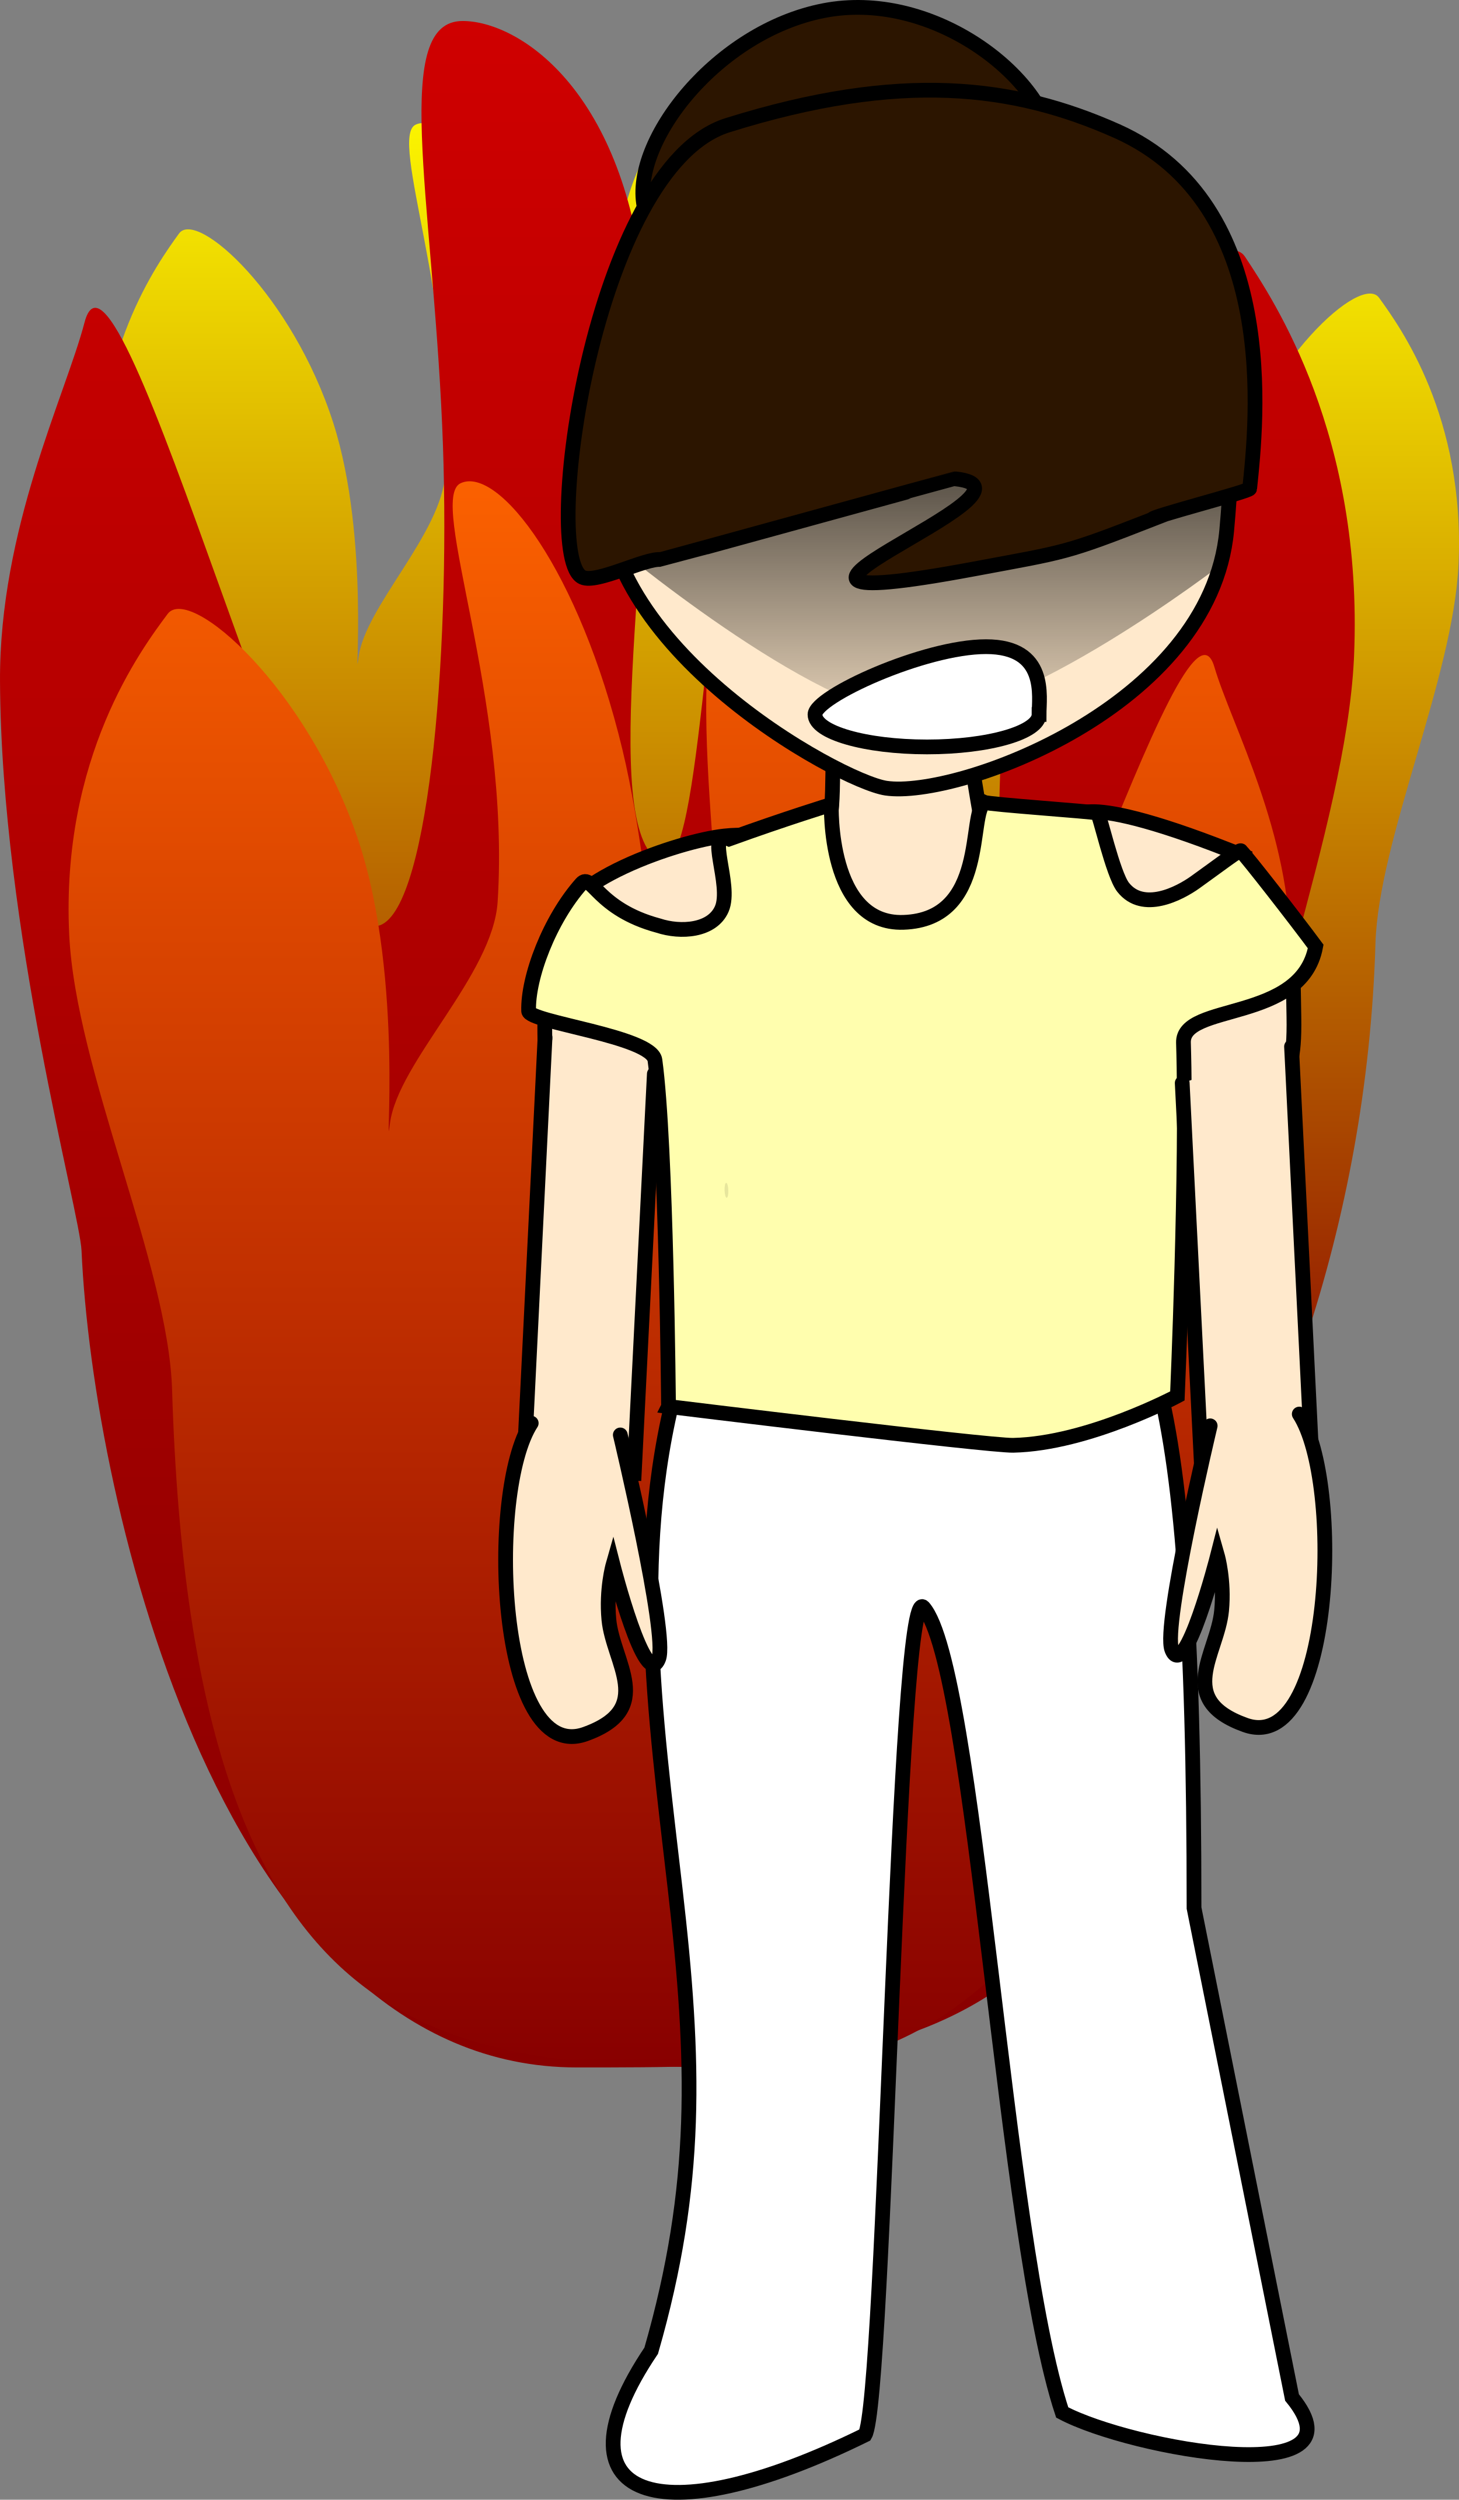 <svg version="1.1" xmlns="http://www.w3.org/2000/svg" xmlns:xlink="http://www.w3.org/1999/xlink" width="247.434" height="423.857" viewBox="0,0,247.434,423.857"><rect x="0" y="0" width="247.434" height="423.857" fill="#808080" stroke="none"/><defs><linearGradient x1="215.734" y1="20.836" x2="215.734" y2="252.688" gradientUnits="userSpaceOnUse" id="color-1"><stop offset="0" stop-color="#fffd00"/><stop offset="1" stop-color="#880000"/></linearGradient><linearGradient x1="279.068" y1="31.729" x2="279.068" y2="263.581" gradientUnits="userSpaceOnUse" id="color-2"><stop offset="0" stop-color="#fffd00"/><stop offset="1" stop-color="#880000"/></linearGradient><linearGradient x1="230.158" y1="11.5" x2="230.158" y2="358.5" gradientUnits="userSpaceOnUse" id="color-3"><stop offset="0" stop-color="#cf0000"/><stop offset="1" stop-color="#880000"/></linearGradient><linearGradient x1="230.533" y1="79.966" x2="230.533" y2="358.5" gradientUnits="userSpaceOnUse" id="color-4"><stop offset="0" stop-color="#ff6400"/><stop offset="1" stop-color="#880000"/></linearGradient><linearGradient x1="271.5" y1="62.59" x2="271.5" y2="137.59" gradientUnits="userSpaceOnUse" id="color-5"><stop offset="0" stop-color="#000000"/><stop offset="1" stop-color="#000000" stop-opacity="0"/></linearGradient></defs><g transform="translate(-115.283,-7.94)"><g data-paper-data="{&quot;isPaintingLayer&quot;:true}" fill-rule="nonzero" stroke-linejoin="miter" stroke-miterlimit="10" stroke-dasharray="" stroke-dashoffset="0" style="mix-blend-mode: normal"><path d="M132.17,92.785c-1.153,-25.027 9.849,-40.236 13.472,-45.248c3.018,-4.175 19.232,10.48 26.169,32.135c6.27,19.571 3.409,46.574 4.276,39.746c1.103,-8.693 14.101,-20.94 14.739,-31.259c1.785,-28.886 -9.642,-56.875 -5.069,-59.074c5.176,-2.489 16.239,12.247 22.16,37.629c5.188,22.239 5.117,56.033 11.261,48.264c6.034,-7.631 -1.776,-43.32 0.706,-64.23c2.663,-22.44 15.609,-29.91 22.371,-29.91c8.766,0 3.795,19.523 2.528,45.729c-1.156,23.91 1.402,54.603 7.67,56.719c8.508,2.872 32.338,-82.868 36.495,-68.281c2.342,8.219 10.532,23.376 10.433,40.669c-0.161,28.077 -9.854,60.082 -10.068,64.483c-1.394,28.669 8.337,168.78 -35.326,168.78c-43.663,0 -104.899,-76.114 -107.733,-171.899c-0.52,-17.588 -13.202,-45.088 -14.085,-64.251z" data-paper-data="{&quot;index&quot;:null}" fill="url(#color-1)" stroke="none" stroke-width="0" stroke-linecap="butt"/><path d="M348.548,167.929c-2.834,95.785 -64.07,171.899 -107.733,171.899c-43.663,0 -33.932,-140.11 -35.326,-168.78c-0.214,-4.401 -9.906,-36.406 -10.068,-64.483c-0.099,-17.293 8.09,-32.45 10.433,-40.669c4.157,-14.587 27.988,71.153 36.495,68.281c6.269,-2.116 8.826,-32.809 7.67,-56.719c-1.267,-26.207 -6.238,-45.729 2.528,-45.729c6.762,0 19.708,7.47 22.371,29.91c2.482,20.91 -5.329,56.599 0.706,64.23c6.143,7.769 6.073,-26.025 11.261,-48.264c5.921,-25.382 16.984,-40.117 22.16,-37.629c4.573,2.199 -6.854,30.188 -5.069,59.074c0.638,10.319 13.635,22.567 14.739,31.259c0.867,6.829 -1.994,-20.174 4.276,-39.746c6.937,-21.655 23.152,-36.309 26.169,-32.135c3.624,5.012 14.625,20.222 13.472,45.248c-0.883,19.163 -13.565,46.663 -14.085,64.251z" fill="url(#color-2)" stroke="none" stroke-width="0" stroke-linecap="butt"/><path d="M325.575,215.343c-3.892,143.355 -52.487,143.157 -112.45,143.157c-59.963,0 -82.1,-95.581 -84.014,-138.489c-0.294,-6.587 -13.604,-54.487 -13.826,-96.508c-0.136,-25.881 11.11,-48.566 14.327,-60.867c5.709,-21.832 38.436,106.491 50.12,102.192c8.609,-3.167 12.121,-49.104 10.534,-84.888c-1.74,-39.222 -8.566,-68.44 3.472,-68.44c9.287,0 27.065,11.18 30.723,44.765c3.408,31.295 -7.318,84.709 0.969,96.13c8.437,11.628 8.34,-38.95 15.464,-72.234c8.132,-37.988 23.324,-60.041 30.433,-56.317c6.28,3.291 -9.413,45.181 -6.961,88.413c0.876,15.444 18.725,33.775 20.241,46.784c1.19,10.22 -2.738,-30.194 5.872,-59.485c9.527,-32.409 31.794,-54.342 35.939,-48.095c4.976,7.502 20.085,30.265 18.501,67.72c-0.008,0.195 -0.017,0.39 -0.027,0.586c-1.422,28.653 -18.606,69.431 -19.316,95.575z" fill="url(#color-3)" stroke="none" stroke-width="0" stroke-linecap="butt"/><path d="M127.02,166.402c-1.428,-30.065 12.2,-48.337 16.688,-54.359c3.738,-5.015 23.824,12.59 32.417,38.605c7.766,23.512 4.223,55.951 5.297,47.748c1.367,-10.443 17.467,-25.156 18.257,-37.553c2.211,-34.701 -11.944,-68.327 -6.279,-70.968c6.412,-2.99 20.116,14.712 27.45,45.205c6.427,26.717 6.339,67.315 13.949,57.982c7.475,-9.168 -2.2,-52.042 0.874,-77.163c3.299,-26.958 19.335,-35.932 27.712,-35.932c10.859,0 4.701,23.453 3.132,54.936c-1.432,28.724 1.736,65.597 9.501,68.139c10.539,3.45 40.058,-99.553 45.208,-82.029c2.902,9.874 13.046,28.083 12.923,48.857c-0.2,33.73 -12.206,72.179 -12.471,77.466c-1.727,34.441 -21.694,111.164 -75.781,111.164c-54.086,0 -97.919,0.159 -101.43,-114.911c-0.645,-21.129 -16.354,-54.166 -17.448,-77.188z" data-paper-data="{&quot;index&quot;:null}" fill="url(#color-4)" stroke="none" stroke-width="0" stroke-linecap="butt"/><path d="M293.48,31.37c2.148,11.033 -12.635,14.806 -30.711,18.324c-18.076,3.518 -36.113,4.212 -38.261,-6.821c-2.148,-11.033 12.408,-29.616 30.484,-33.134c18.076,-3.518 36.34,10.598 38.488,21.631z" data-paper-data="{&quot;origRot&quot;:0}" fill="#2c1500" stroke="#000000" stroke-width="2.5" stroke-linecap="butt"/><path d="M334.398,414.46c13.03,15.936 -27.144,8.808 -38.973,2.54c-9.915,-29.851 -14.665,-126.321 -23.532,-136.519c-4.394,-5.053 -6.501,134.565 -9.91,140.328c-35.155,17.289 -53.255,10.964 -36.26,-14.28c8.075,-28.066 7.419,-49.153 4.074,-78.165c-3.5,-30.354 -7.59,-58.465 0.835,-87.836c6.65,-23.182 18.278,-28.027 42.395,-28.027c0,0 31.635,4.365 38.193,28.067c4.439,16.044 6.561,42.717 6.561,90.899z" fill="#ffffff" stroke="#000000" stroke-width="2.5" stroke-linecap="butt"/><path d="M325.208,174.165c9.565,-0.646 9.107,-17.672 9.51,6.167c0.262,15.507 -4.059,4.202 -4.805,19.659c-0.877,18.171 2.375,5.248 -7.249,5.898c-9.565,0.646 -13.642,36.449 -14.045,12.61c-0.403,-23.839 7.024,-43.688 16.589,-44.335z" data-paper-data="{&quot;index&quot;:null,&quot;origRot&quot;:0}" fill="#ffe9cc" stroke="#000000" stroke-width="2.5" stroke-linecap="butt"/><path d="M236.604,221.128c0.425,23.572 3.224,-20.505 -6.332,-19.899c-9.614,0.609 -9.047,12.914 -10.551,-4.9c-1.279,-15.153 -11.715,6.069 -11.992,-9.263c-0.425,-23.572 1.249,-6.916 10.804,-7.521c9.555,-0.606 17.646,18.012 18.071,41.584z" data-paper-data="{&quot;origRot&quot;:0}" fill="#ffe9cc" stroke="#000000" stroke-width="2.5" stroke-linecap="butt"/><path d="M326.426,153.169c1.248,27.304 -45.87,22.964 -56.997,22.877c-7.105,-0.056 -59.353,16.644 -59.402,-10.689c-0.014,-7.848 20.273,-14.811 28.074,-15.66c12.562,-1.366 9.196,7.307 17.585,-2.143c1.367,-1.54 0.372,-15.114 1.417,-16.888c3.136,-5.321 4.913,-5.158 14.415,-5.48c0,0 4.439,-0.939 6.907,5.225c1.601,4 2.788,16.418 4.236,20.477c0,0 4.281,-5.951 16.978,-3.608c-3.303,-0.652 -2.179,-5.88 26.787,5.887z" data-paper-data="{&quot;origRot&quot;:0}" fill="#ffe9cc" stroke="#000000" stroke-width="2.5" stroke-linecap="butt"/><path d="M228.658,246.434c0,0 -0.351,-44.572 -2.303,-58.735c-0.558,-4.047 -21.358,-6.409 -21.419,-8.316c-0.182,-5.721 3.563,-15.561 8.948,-21.613c1.721,-1.934 2.665,4.326 13.041,7.114c3.821,1.263 9.138,0.883 10.756,-2.802c1.819,-4.142 -2.922,-13.649 1.243,-11.881c9.743,-3.523 17.348,-5.852 17.348,-5.852c0,0 -0.687,20.423 12.23,19.986c14.418,-0.487 10.906,-18.556 13.769,-20.341c0.853,0.362 18.042,1.542 19.122,1.803c0.36,0.087 2.619,10.375 4.364,12.592c3.375,4.29 9.543,1.058 12.201,-0.835c4.096,-2.918 7.853,-5.852 7.783,-5.305c0.835,0.742 9.411,11.764 12.67,16.18c-2.403,12.977 -22.634,9.48 -22.423,16.316c0.661,21.47 -1.031,59.894 -1.031,59.894c0,0 -15.121,8.103 -27.845,8.368c-4.241,0.088 -58.454,-6.572 -58.454,-6.572z" data-paper-data="{&quot;origRot&quot;:0}" fill="#fffeae" stroke="#000000" stroke-width="2.5" stroke-linecap="butt"/><path d="M238.798,209.757c0.024,0.7 -0.099,1.273 -0.274,1.279c-0.175,0.006 -0.336,-0.557 -0.36,-1.258c-0.024,-0.7 0.099,-1.273 0.274,-1.279c0.175,-0.006 0.336,0.557 0.36,1.258z" data-paper-data="{&quot;origRot&quot;:0}" fill="#e7e69d" stroke="none" stroke-width="2.5" stroke-linecap="butt"/><path d="M323.319,97.913c-2.763,29.869 -45.69,45.444 -57.773,43.67c-7.715,-1.132 -51.566,-24.953 -47.495,-54.672c7.383,-53.892 29.211,-51.556 58.28,-48.518c29.069,3.038 52.381,1.219 46.988,59.52z" data-paper-data="{&quot;origRot&quot;:0}" fill="#ffe9cc" stroke="#000000" stroke-width="2.5" stroke-linecap="butt"/><path d="M218.5,99.59l1,-37h104l-1,41c0,0 -34.534,26.633 -52.037,25.96c-17.157,-0.66 -51.963,-29.96 -51.963,-29.96z" fill="url(#color-5)" stroke="none" stroke-width="0" stroke-linecap="butt"/><path d="M327.214,90.794c-0.051,0.485 -17.336,4.914 -16.427,5.17c-15.053,5.867 -14.487,5.492 -30.369,8.456c-51.584,9.627 15.282,-13.385 -3.156,-15.291c-0.068,-0.007 -49.847,13.693 -49.916,13.686c-2.635,-0.275 -10.867,4.125 -13.274,3.015c-7.218,-3.33 1.819,-69.532 24.601,-76.659c29.414,-9.202 48.536,-6.794 65.998,0.982c27.841,12.398 23.711,49.453 22.542,60.641z" data-paper-data="{&quot;origRot&quot;:0}" fill="#2c1500" stroke="#000000" stroke-width="2.5" stroke-linecap="butt"/><path d="M226.253,190.036l-3.407,67.725l-18.736,-0.783l3.605,-73.121" fill="#ffe9cc" stroke="#000000" stroke-width="2.5" stroke-linecap="round"/><path d="M220.482,251.248c0,0 8.076,33.838 6.517,37.921c-2.214,5.799 -7.757,-15.873 -7.757,-15.873c0,0 -1.183,4.148 -0.698,9.265c0.693,7.312 8.004,15.11 -3.996,19.412c-14.888,5.337 -16.73,-41.128 -9.174,-52.72" fill="#ffe9cc" stroke="#000000" stroke-width="2.5" stroke-linecap="round"/><path d="M334.315,185.402l3.605,73.121l-18.736,0.783l-3.407,-67.725" data-paper-data="{&quot;index&quot;:null}" fill="#ffe9cc" stroke="#000000" stroke-width="2.5" stroke-linecap="round"/><path d="M335.626,247.709c7.556,11.592 5.714,58.057 -9.174,52.72c-12,-4.302 -4.689,-12.1 -3.996,-19.412c0.485,-5.117 -0.698,-9.265 -0.698,-9.265c0,0 -5.543,21.672 -7.757,15.873c-1.559,-4.082 6.517,-37.921 6.517,-37.921" data-paper-data="{&quot;index&quot;:null}" fill="#ffe9cc" stroke="#000000" stroke-width="2.5" stroke-linecap="round"/><path d="M291.5,129.09c0,3.038 -8.507,5.5 -19,5.5c-10.493,0 -19,-2.462 -19,-5.5c0,-3.038 18.507,-11.5 29,-11.5c10.493,0 9,8.462 9,11.5z" fill="#ffffff" stroke="#000000" stroke-width="2.5" stroke-linecap="butt"/></g></g></svg>